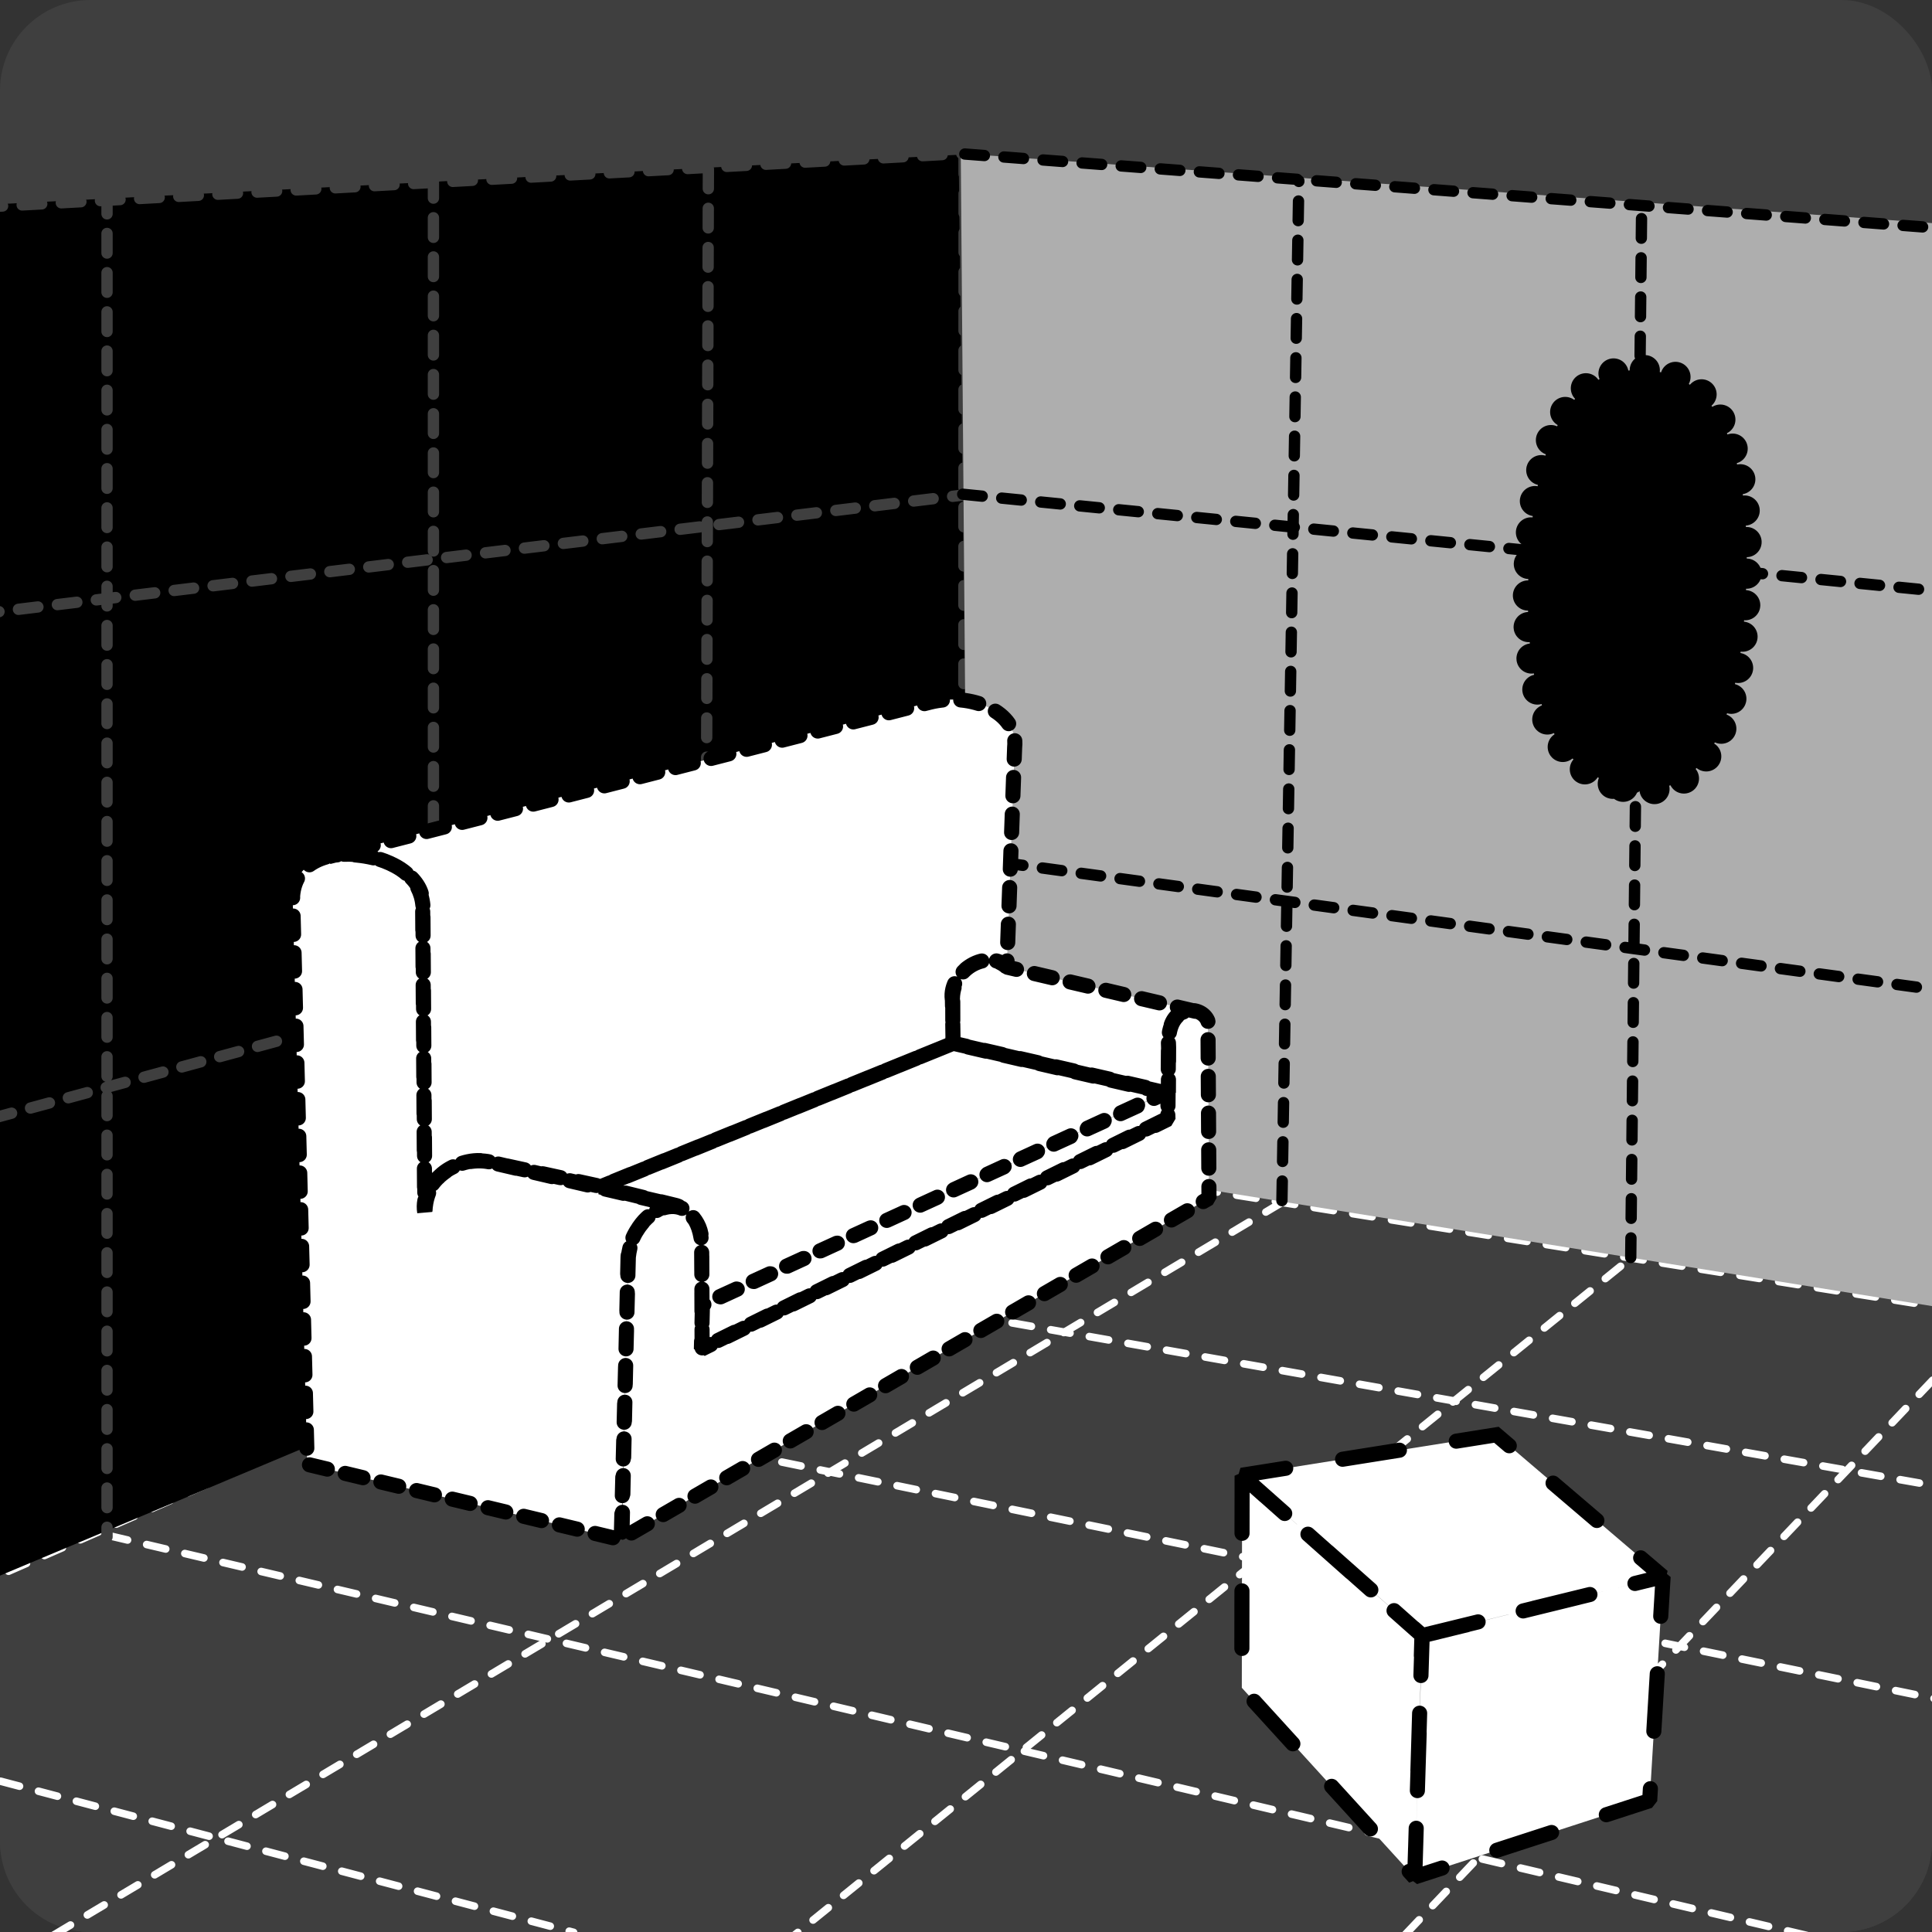 <?xml version="1.0" encoding="utf-8"?>
<svg xmlns="http://www.w3.org/2000/svg" viewBox="0 0 1024 1024" xmlns:bx="https://boxy-svg.com" style="">
  <rect x="0" y="0" width="1024" height="1024" fill="#333333" stroke="none"/>
  <defs>
    <bx:grid x="0" y="0" width="64" height="64"/>
    <linearGradient id="color-0" gradientUnits="userSpaceOnUse" bx:pinned="true">
      <title>StageCol</title>
      <stop style="stop-color: rgb(0, 165, 255);"/>
    </linearGradient>
    <linearGradient id="color-1" bx:pinned="true" gradientUnits="userSpaceOnUse">
      <title>LocalCol</title>
      <stop style="stop-color: rgb(255, 166, 0);"/>
    </linearGradient>
    <linearGradient id="color-2" bx:pinned="true" gradientUnits="userSpaceOnUse" gradientTransform="matrix(8, 0, 0, 8, 0, 0)">
      <title>LocalStageCol</title>
      <stop style="stop-color: rgb(168, 0, 255);"/>
    </linearGradient>
    <bx:export>
      <bx:file format="png" path="use_scene.png">
        <bx:variant scale="0.5" suffix="@512px"/>
        <bx:variant scale="0.25" suffix="@256px"/>
        <bx:variant scale="0.125" suffix="@128px"/>
      </bx:file>
    </bx:export>
    <linearGradient id="color-3" bx:pinned="true" gradientUnits="userSpaceOnUse" gradientTransform="matrix(1, 0, 0, 1, -7.009, -5.257)">
      <title>Background</title>
      <stop style="stop-color: rgb(0, 216, 33);"/>
    </linearGradient>
    <linearGradient id="color-4" bx:pinned="true" gradientUnits="userSpaceOnUse" gradientTransform="matrix(1.534, 0, 0, -1.413, 1050.154, 802.011)">
      <title>MiddleGrey</title>
      <stop style="stop-color: rgb(128, 128, 128);"/>
    </linearGradient>
    <linearGradient id="color-6" gradientUnits="userSpaceOnUse" bx:pinned="true" gradientTransform="matrix(1, 0, 0, 1, 0, -0)">
      <title>White</title>
      <stop style="stop-color: rgb(255, 255, 255);"/>
    </linearGradient>
    <linearGradient id="color-7" bx:pinned="true" gradientUnits="userSpaceOnUse" gradientTransform="matrix(1, 0, 0, 1, 7.009, 5.257)">
      <title>LightGrey</title>
      <stop style="stop-color: rgb(63, 63, 63);"/>
    </linearGradient>
    <linearGradient id="color-8" bx:pinned="true" gradientUnits="userSpaceOnUse">
      <title>Black</title>
      <stop style="stop-color: rgb(0, 0, 0);"/>
    </linearGradient>
    <linearGradient id="color-5" bx:pinned="true" gradientUnits="userSpaceOnUse">
      <title>OthergGrey</title>
      <stop style="stop-color: rgb(174, 174, 174);"/>
    </linearGradient>
  </defs>
  <g style="visibility: hidden;">
    <title>Sources</title>
    <rect style="fill: url(&quot;#color-3&quot;); transform-origin: 0px 0px;" x="0" y="0" width="1024" height="1024" rx="0" ry="0">
      <title>ContrastBackground</title>
    </rect>
    <g style="pointer-events: none; visibility: hidden;" transform="matrix(6.4, 0, 0, 6.4, 517.455, 40.878)">
      <title>LayoutBits</title>
      <path style="fill: rgb(216, 216, 216); stroke: rgb(0, 0, 0);" d="M 63.658 29.588 C 81.426 30.144 79.23 41.274 79.23 49.06 C 79.23 64.633 63.512 88.116 63.658 87.991 C 63.842 88.543 48.086 64.633 48.086 49.06 C 48.086 41.274 45.89 29.033 63.658 29.588 Z M 73.595 49.06 C 73.595 54.548 69.146 58.997 63.658 58.997 C 58.17 58.997 53.721 54.548 53.721 49.06 C 53.721 43.572 58.17 39.123 63.658 39.123 C 69.146 39.123 73.595 43.572 73.595 49.06 Z">
        <title>Location</title>
      </path>
      <path style="fill: rgb(216, 216, 216); stroke: rgb(0, 0, 0);" d="M 38.29 67.778 C 49.308 68.123 47.947 75.024 47.947 79.853 C 47.947 89.509 38.2 104.071 38.29 103.994 C 38.404 104.336 28.634 89.509 28.634 79.853 C 28.634 75.024 27.272 67.434 38.29 67.778 Z M 44.452 79.853 C 44.452 83.256 41.693 86.014 38.29 86.014 C 34.887 86.014 32.128 83.256 32.128 79.853 C 32.128 76.449 34.887 73.691 38.29 73.691 C 41.693 73.691 44.452 76.449 44.452 79.853 Z">
        <title>LocationSmall</title>
      </path>
      <path style="fill: rgb(216, 216, 216); stroke: rgb(0, 0, 0);" d="M 63.827 16.031 C 93.892 16.973 90.175 35.805 90.175 48.981 C 90.175 75.331 63.58 115.066 63.827 114.854 C 64.138 115.789 37.477 75.331 37.477 48.981 C 37.477 35.805 33.762 15.093 63.827 16.031 Z M 80.641 48.981 C 80.641 58.266 73.113 65.794 63.827 65.794 C 54.541 65.794 47.012 58.266 47.012 48.981 C 47.012 39.694 54.541 32.166 63.827 32.166 C 73.113 32.166 80.641 39.694 80.641 48.981 Z">
        <title>LocationBigPin</title>
      </path>
      <path style="fill: rgb(53, 216, 0);" d="M 7.5 0 H 1016.5 A 7.5 7.5 0 0 1 1024 7.5 V 1016.5 A 7.5 7.5 0 0 1 1016.5 1024 H 7.25 A 7.25 7.25 0 0 1 0 1016.75 V 7.5 A 7.5 7.5 0 0 1 7.5 0 Z" bx:shape="rect 0 0 1024 1024 7.5 7.5 7.5 7.25 1@3e8bf5e9">
        <title>RoundedBackground</title>
      </path>
    </g>
    <path style="fill: rgb(0, 0, 0); stroke: url(&quot;#color-4&quot;); stroke-width: 12px; visibility: hidden;" d="M 137.691 199.152 C 168.793 204.511 180.49 264.402 180.011 305.738 C 179.576 343.773 167.919 399.226 143.509 407.182 C 115.005 416.472 82.38 369.712 80.75 315.99 C 78.898 254.831 92.812 191.419 137.691 199.152 Z">
      <title>Mirror</title>
    </path>
  </g>
  <g style="visibility: hidden;" transform="matrix(1, 0, 0, 1, -7.009, -5.257)">
    <title>FINE_LOCATION</title>
    <rect style="transform-origin: 7.009px 5.257px; fill: url(&quot;#color-3&quot;); visibility: hidden;" x="7.009" width="1024" height="1024" rx="48" ry="48" y="5.257">
      <title>RoundedBackground</title>
    </rect>
    <path d="M 983.009 5.257 C 1009.52 5.257 1031.01 26.747 1031.01 53.257 L 1031.01 502.949 C 945.638 522.208 861.297 541.258 789.913 557.427 C 751.738 566.074 734.412 570.426 720.465 567.328 C 706.808 564.295 696.445 554.22 672.337 529.919 C 502.034 358.259 243.237 101.553 146.119 5.257 Z M 55.009 1029.26 C 28.499 1029.26 7.009 1007.77 7.009 981.257 L 7.009 938.683 C 137.352 906.32 341.699 855.68 477.109 822.622 C 570.732 799.285 567.883 798.242 616.887 859.014 C 659.046 910.245 709.183 970.56 758.171 1029.26 Z M 919.339 774.155 C 904.688 759.51 893.933 748.802 887.133 740.554 C 880.65 732.691 879.246 730.431 879.858 728.063 C 880.46 725.738 882.608 724.631 892.046 721.213 C 901.984 717.615 916.61 713.953 936.703 708.94 C 964.398 702.03 997.361 693.842 1031.01 685.501 L 1031.01 885.671 C 991.557 846.298 951.592 806.395 919.339 774.155 Z M 149.574 294.115 C 148.514 311.359 149.849 325.396 149.849 339.705 C 149.849 391.966 176.231 458.129 201.917 509.652 C 214.786 535.465 227.677 558.07 237.192 573.852 C 241.968 581.774 245.963 588.092 248.692 592.261 C 250.073 594.372 251.199 596.034 251.935 597.074 C 252.333 597.635 252.766 598.216 253.056 598.567 C 253.307 598.87 254.181 599.788 254.956 600.304 C 255.514 600.674 257.397 601.505 258.708 601.62 C 259.825 601.718 262.451 601.184 263.658 600.429 C 264.645 599.81 265.915 598.263 266.573 597.121 C 266.484 597.298 266.396 597.459 266.375 597.496 C 266.374 597.498 266.383 597.483 266.47 597.343 C 266.664 597.031 266.974 596.542 267.411 595.853 C 268.286 594.474 269.612 592.388 271.306 589.686 C 274.68 584.301 279.56 576.393 285.321 566.617 C 296.811 547.121 308.232 526.59 320.809 500.869 C 356.774 544.253 384.325 577.447 399.466 595.58 C 409.919 608.097 417.372 617.093 421.606 624.064 C 425.481 630.443 425.934 631.095 424.616 633.281 C 420.574 639.987 402.63 644.201 359.904 654.553 C 315.736 665.255 127.392 706.623 7.009 732.96 L 7.009 121.831 C 37.511 158.702 87.443 219.053 149.574 294.115 Z M 370.728 186.057 L 384.628 191.957 C 393.161 183.757 399.411 176.29 403.378 169.557 C 407.345 162.824 409.328 155.99 409.328 149.057 C 409.328 142.124 407.395 136.524 403.528 132.257 C 399.661 127.99 394.511 125.857 388.078 125.857 C 381.645 125.857 376.128 128.024 371.528 132.357 C 366.928 136.69 364.628 141.824 364.628 147.757 C 364.628 153.69 366.245 158.457 369.478 162.057 C 372.711 165.657 376.761 167.457 381.628 167.457 C 386.495 167.457 390.928 165.857 394.928 162.657 C 391.395 170.057 383.328 177.857 370.728 186.057 Z M 379.328 154.007 C 377.595 151.907 376.728 149.34 376.728 146.307 C 376.728 143.274 377.628 140.824 379.428 138.957 C 381.228 137.09 383.678 136.157 386.778 136.157 C 389.878 136.157 392.461 137.44 394.528 140.007 C 396.595 142.574 397.628 145.99 397.628 150.257 C 397.628 151.057 397.561 152.19 397.428 153.657 C 394.095 155.99 390.261 157.157 385.928 157.157 C 383.261 157.157 381.061 156.107 379.328 154.007 Z M 420.613 186.057 L 434.513 191.957 C 443.046 183.757 449.296 176.29 453.263 169.557 C 457.23 162.824 459.213 155.99 459.213 149.057 C 459.213 142.124 457.28 136.524 453.413 132.257 C 449.546 127.99 444.396 125.857 437.963 125.857 C 431.53 125.857 426.013 128.024 421.413 132.357 C 416.813 136.69 414.513 141.824 414.513 147.757 C 414.513 153.69 416.13 158.457 419.363 162.057 C 422.596 165.657 426.646 167.457 431.513 167.457 C 436.38 167.457 440.813 165.857 444.813 162.657 C 441.28 170.057 433.213 177.857 420.613 186.057 Z M 429.213 154.007 C 427.48 151.907 426.613 149.34 426.613 146.307 C 426.613 143.274 427.513 140.824 429.313 138.957 C 431.113 137.09 433.563 136.157 436.663 136.157 C 439.763 136.157 442.346 137.44 444.413 140.007 C 446.48 142.574 447.513 145.99 447.513 150.257 C 447.513 151.057 447.446 152.19 447.313 153.657 C 443.98 155.99 440.146 157.157 435.813 157.157 C 433.146 157.157 430.946 156.107 429.213 154.007 Z M 470.513 186.057 L 484.413 191.957 C 492.946 183.757 499.196 176.29 503.163 169.557 C 507.13 162.824 509.113 155.99 509.113 149.057 C 509.113 142.124 507.18 136.524 503.313 132.257 C 499.446 127.99 494.296 125.857 487.863 125.857 C 481.43 125.857 475.913 128.024 471.313 132.357 C 466.713 136.69 464.413 141.824 464.413 147.757 C 464.413 153.69 466.03 158.457 469.263 162.057 C 472.496 165.657 476.546 167.457 481.413 167.457 C 486.28 167.457 490.713 165.857 494.713 162.657 C 491.18 170.057 483.113 177.857 470.513 186.057 Z M 479.113 154.007 C 477.38 151.907 476.513 149.34 476.513 146.307 C 476.513 143.274 477.413 140.824 479.213 138.957 C 481.013 137.09 483.463 136.157 486.563 136.157 C 489.663 136.157 492.246 137.44 494.313 140.007 C 496.38 142.574 497.413 145.99 497.413 150.257 C 497.413 151.057 497.346 152.19 497.213 153.657 C 493.88 155.99 490.046 157.157 485.713 157.157 C 483.046 157.157 480.846 156.107 479.113 154.007 Z M 525.412 175.457 L 515.612 179.357 C 517.345 182.557 518.212 185.19 518.212 187.257 C 518.212 190.59 516.245 194.557 512.312 199.157 L 516.412 202.157 C 524.679 195.824 528.812 189.824 528.812 184.157 C 528.812 181.224 527.679 178.324 525.412 175.457 Z M 589.111 190.857 L 590.211 179.457 L 569.711 181.057 L 569.011 164.857 L 570.411 121.357 L 556.211 123.857 L 557.411 166.557 L 556.211 190.857 Z M 604.006 169.357 L 629.006 167.057 L 631.006 164.957 C 632.006 161.224 632.506 157.89 632.506 154.957 C 632.506 150.024 631.156 146.19 628.456 143.457 C 625.756 140.724 621.973 139.357 617.106 139.357 C 610.773 139.357 605.239 142.424 600.506 148.557 C 595.773 154.69 593.406 161.824 593.406 169.957 C 593.406 176.424 595.106 181.707 598.506 185.807 C 601.906 189.907 606.306 191.957 611.706 191.957 C 614.239 191.957 616.689 191.54 619.056 190.707 C 621.423 189.874 623.323 188.94 624.756 187.907 C 626.189 186.874 627.606 185.624 629.006 184.157 C 630.406 182.69 631.439 181.39 632.106 180.257 L 627.506 174.657 L 625.706 176.157 C 624.506 177.157 622.839 178.157 620.706 179.157 C 618.573 180.157 616.539 180.657 614.606 180.657 C 608.673 180.657 605.139 176.89 604.006 169.357 Z M 621.006 156.357 C 621.006 157.357 620.906 158.624 620.706 160.157 L 603.706 162.257 C 604.039 158.59 605.206 155.574 607.206 153.207 C 609.206 150.84 611.673 149.657 614.606 149.657 C 618.873 149.657 621.006 151.89 621.006 156.357 Z M 650.057 179.557 C 647.89 178.224 646.44 177.157 645.707 176.357 C 644.974 175.557 644.407 174.89 644.007 174.357 L 636.107 183.557 L 637.907 185.657 C 639.107 187.057 641.09 188.457 643.857 189.857 C 646.624 191.257 649.607 191.957 652.807 191.957 C 657.807 191.957 662.224 190.19 666.057 186.657 C 669.89 183.124 671.807 179.024 671.807 174.357 C 671.807 171.09 670.657 168.274 668.357 165.907 C 666.057 163.54 663.54 161.84 660.807 160.807 C 658.074 159.774 655.557 158.64 653.257 157.407 C 650.957 156.174 649.807 154.94 649.807 153.707 C 649.807 152.474 650.224 151.507 651.057 150.807 C 651.89 150.107 653.09 149.757 654.657 149.757 C 656.224 149.757 658.024 150.24 660.057 151.207 C 662.09 152.174 663.474 152.957 664.207 153.557 C 664.94 154.157 665.54 154.657 666.007 155.057 L 672.707 142.857 C 670.574 141.657 668.357 140.774 666.057 140.207 C 663.757 139.64 661.407 139.357 659.007 139.357 C 653.874 139.357 649.34 141.024 645.407 144.357 C 641.474 147.69 639.507 151.59 639.507 156.057 C 639.507 158.724 640.257 161.09 641.757 163.157 C 643.257 165.224 645.09 166.84 647.257 168.007 C 649.424 169.174 651.59 170.224 653.757 171.157 C 655.924 172.09 657.757 173.024 659.257 173.957 C 660.757 174.89 661.507 175.89 661.507 176.957 C 661.507 180.024 659.774 181.557 656.307 181.557 C 654.307 181.557 652.224 180.89 650.057 179.557 Z M 700.706 142.607 C 698.439 144.107 696.773 145.457 695.706 146.657 C 694.639 147.857 693.739 148.99 693.006 150.057 L 693.006 139.257 L 694.306 113.457 L 680.606 115.957 L 681.806 166.557 L 680.806 189.257 C 688.673 190.324 694.273 190.857 697.606 190.857 C 704.873 190.857 710.789 188.074 715.356 182.507 C 719.923 176.94 722.206 169.79 722.206 161.057 C 722.206 154.99 720.806 150.024 718.006 146.157 C 715.206 142.29 711.573 140.357 707.106 140.357 C 705.106 140.357 702.973 141.107 700.706 142.607 Z M 711.106 166.707 C 711.106 175.607 707.906 180.057 701.506 180.057 C 699.039 180.057 696.406 179.89 693.606 179.557 L 693.006 164.857 L 693.006 156.157 C 696.739 154.29 700.139 153.357 703.206 153.357 C 708.473 153.357 711.106 157.807 711.106 166.707 Z M 730.505 142.457 L 731.605 166.557 L 730.405 190.857 L 743.805 188.357 L 742.705 164.857 L 743.905 139.957 Z M 731.705 130.857 C 732.972 132.324 734.722 133.057 736.955 133.057 C 739.188 133.057 741.155 132.174 742.855 130.407 C 744.555 128.64 745.405 126.524 745.405 124.057 C 745.405 121.59 744.805 119.74 743.605 118.507 C 742.405 117.274 740.672 116.657 738.405 116.657 C 736.138 116.657 734.138 117.54 732.405 119.307 C 730.672 121.074 729.805 122.515 729.805 123.632 C 729.805 124.749 729.805 125.307 729.805 125.307 C 729.805 127.54 730.438 129.39 731.705 130.857 Z M 762.294 169.357 L 787.294 167.057 L 789.294 164.957 C 790.294 161.224 790.794 157.89 790.794 154.957 C 790.794 150.024 789.444 146.19 786.744 143.457 C 784.044 140.724 780.261 139.357 775.394 139.357 C 769.061 139.357 763.527 142.424 758.794 148.557 C 754.061 154.69 751.694 161.824 751.694 169.957 C 751.694 176.424 753.394 181.707 756.794 185.807 C 760.194 189.907 764.594 191.957 769.994 191.957 C 772.527 191.957 774.977 191.54 777.344 190.707 C 779.711 189.874 781.611 188.94 783.044 187.907 C 784.477 186.874 785.894 185.624 787.294 184.157 C 788.694 182.69 789.727 181.39 790.394 180.257 L 785.794 174.657 L 783.994 176.157 C 782.794 177.157 781.127 178.157 778.994 179.157 C 776.861 180.157 774.827 180.657 772.894 180.657 C 766.961 180.657 763.427 176.89 762.294 169.357 Z M 779.294 156.357 C 779.294 157.357 779.194 158.624 778.994 160.157 L 761.994 162.257 C 762.327 158.59 763.494 155.574 765.494 153.207 C 767.494 150.84 769.961 149.657 772.894 149.657 C 777.161 149.657 779.294 151.89 779.294 156.357 Z M 871.893 189.157 L 863.593 164.057 L 850.693 121.257 L 832.793 122.557 L 819.393 165.557 L 810.593 189.857 L 823.393 190.857 L 828.693 171.857 L 852.593 171.857 L 857.493 191.357 Z M 849.593 161.257 L 831.793 161.257 L 840.393 134.257 L 841.693 134.257 Z M 892.493 162.057 L 888.193 140.057 L 874.593 142.557 L 881.793 166.857 L 887.693 191.157 L 904.793 189.657 L 911.093 166.257 L 918.593 141.457 L 906.193 139.957 L 900.793 164.657 L 897.493 178.357 L 896.193 178.357 Z M 932.591 169.357 L 957.591 167.057 L 959.591 164.957 C 960.591 161.224 961.091 157.89 961.091 154.957 C 961.091 150.024 959.741 146.19 957.041 143.457 C 954.341 140.724 950.558 139.357 945.691 139.357 C 939.358 139.357 933.824 142.424 929.091 148.557 C 924.358 154.69 921.991 161.824 921.991 169.957 C 921.991 176.424 923.691 181.707 927.091 185.807 C 930.491 189.907 934.891 191.957 940.291 191.957 C 942.824 191.957 945.274 191.54 947.641 190.707 C 950.008 189.874 951.908 188.94 953.341 187.907 C 954.774 186.874 956.191 185.624 957.591 184.157 C 958.991 182.69 960.024 181.39 960.691 180.257 L 956.091 174.657 L 954.291 176.157 C 953.091 177.157 951.424 178.157 949.291 179.157 C 947.158 180.157 945.124 180.657 943.191 180.657 C 937.258 180.657 933.724 176.89 932.591 169.357 Z M 949.591 156.357 C 949.591 157.357 949.491 158.624 949.291 160.157 L 932.291 162.257 C 932.624 158.59 933.791 155.574 935.791 153.207 C 937.791 150.84 940.258 149.657 943.191 149.657 C 947.458 149.657 949.591 151.89 949.591 156.357 Z M 968.742 189.407 C 969.909 190.774 971.542 191.457 973.642 191.457 C 975.742 191.457 977.575 190.624 979.142 188.957 C 980.709 187.29 981.492 185.19 981.492 182.657 C 981.492 178.257 979.325 176.057 974.992 176.057 C 972.792 176.057 970.909 176.874 969.342 178.507 C 967.775 180.14 966.992 181.49 966.992 182.557 C 966.992 183.624 966.992 184.157 966.992 184.157 C 966.992 186.29 967.575 188.04 968.742 189.407 Z" style="fill: url(&quot;#color-4&quot;);">
      <title>Land</title>
    </path>
    <path d="M -119.007 961.758 C -119.007 961.758 276.997 863.241 475.212 814.85 C 570.766 791.522 571.954 791.823 623.064 853.931 C 738.553 994.271 972.49 1272.5 972.49 1272.5 L -192.4 1277.76 L -119.007 961.758 Z" style="stroke-width: 16px; fill: rgb(0, 0, 0); visibility: hidden;">
      <title>BL</title>
    </path>
    <path d="M 913.683 779.813 C 855.104 721.257 854.383 721.234 934.766 701.178 C 1032.212 676.865 1227.229 628.745 1227.229 628.745 L 1399.817 778.686 L 1572.405 928.627 L 1381.598 992.49 L 1190.791 1056.353 C 1190.791 1056.353 1005.975 872.07 913.683 779.813 Z" style="stroke-width: 16px; fill: rgb(0, 0, 0); visibility: hidden;">
      <title>BR</title>
    </path>
    <path d="M -239.607 423.874 L -312.274 254.174 L -384.94 84.475 L -293.532 82.722 L -202.124 80.97 L -110.716 79.217 L -19.308 77.465 C -19.308 77.465 64.04 178.233 157.73 291.422 C 156.668 308.135 157.849 325.118 157.849 339.705 C 157.849 441.262 260.604 597.193 259.405 593.589 C 258.872 594.047 290.805 546.187 318.996 486.147 C 358.693 534.039 390.473 572.329 405.607 590.452 C 447.456 640.567 447.325 641.603 361.788 662.328 C 300.6 677.153 -94.273 763.272 -94.273 763.272 Z" style="stroke-width: 16px; fill: rgb(0, 0, 0); visibility: hidden;">
      <title>TLCut</title>
    </path>
    <path d="M 791.68 565.229 C 715.493 582.485 715.009 584.289 666.658 535.553 C 479.892 347.299 103.187 -26.043 103.187 -26.043 L 1108.792 -22.639 L 1511.382 402.953 C 1511.382 402.953 1031.528 510.904 791.68 565.229 Z" style="stroke-width: 16px; fill: rgb(0, 0, 0); visibility: hidden;">
      <title>TR</title>
    </path>
    <path style="stroke-width: 16px; stroke: url(&quot;#color-4&quot;); fill: rgb(0, 0, 0);" d="M 324.209 339.705 C 324.209 375.49 295.195 404.505 259.405 404.505 C 223.616 404.505 194.599 375.49 194.599 339.705 C 194.599 303.912 223.616 274.898 259.405 274.898 C 295.195 274.898 324.209 303.912 324.209 339.705 Z">
      <title>LocationCircle</title>
    </path>
    <path d="M 55.009 5.257 L 123.392 5.257 C 211.539 92.682 503.66 382.614 660.979 541.187 C 685.222 565.622 699.277 579.013 716.996 582.948 C 734.426 586.818 755.435 581.64 793.447 573.031 C 859.457 558.08 943.647 539.067 1031.01 519.36 L 1031.01 669.022 C 994.92 677.966 960.064 686.621 932.829 693.416 C 912.731 698.431 897.303 702.293 886.599 706.169 C 875.395 710.226 866.313 716.545 864.369 724.053 C 862.437 731.518 867.172 741.495 874.788 750.732 C 882.086 759.585 893.388 770.838 908.027 785.471 C 941.321 818.753 1031.01 908.27 1031.01 908.27 C 1030.298 986.695 1042.941 1029.063 974.145 1029.942 L 779.109 1029.26 C 724.716 964.125 669.705 898.019 629.241 848.848 C 576.025 785.404 570.8 783.759 473.315 807.078 C 346.978 837.921 140.304 889.124 7.009 922.208 L 7.009 749.32 C 128.312 722.76 322.245 680.14 363.672 670.103 C 406.483 659.73 431.373 653.063 438.319 641.541 C 442.494 634.614 440.479 624.315 435.282 615.757 C 430.443 607.792 422.22 597.865 411.748 585.324 C 396.621 567.211 364.851 528.932 325.155 481.042 L 322.717 478.1 C 343.302 432.877 360.953 381.849 360.953 339.705 C 360.953 288.923 375.278 216.342 259.405 212.711 C 184.31 210.368 163.896 243.071 158.828 280.201 C 94.935 203.009 36.511 132.391 7.009 96.728 L 7.009 53.257 C 7.009 26.747 28.499 5.257 55.009 5.257 Z" style="fill: rgb(0, 0, 0);">
      <title>Road</title>
    </path>
    <g style="visibility: hidden;">
      <title>guides</title>
      <line style="fill: rgb(216, 216, 216); stroke: rgb(0, 0, 0);" x1="-393.283" y1="-518.062" x2="1577.389" y2="1439.411"/>
      <line style="fill: rgb(216, 216, 216); stroke: rgb(0, 0, 0);" x1="-508.817" y1="-513.11" x2="1126.808" y2="1460.867"/>
      <line style="fill: rgb(216, 216, 216); stroke: rgb(0, 0, 0);" x1="-447.749" y1="1041.644" x2="1777.096" y2="493.684"/>
      <line style="fill: rgb(216, 216, 216); stroke: rgb(0, 0, 0);" x1="-518.719" y1="858.441" x2="1881.078" y2="322.034"/>
      <line style="fill: rgb(216, 216, 216); stroke: rgb(0, 0, 0);" x1="-337.16" y1="-518.06" x2="1702.861" y2="1437.719"/>
      <line style="fill: rgb(216, 216, 216); stroke: rgb(0, 0, 0);" x1="-337.16" y1="-518.06" x2="1702.861" y2="1437.719"/>
      <line style="fill: rgb(216, 216, 216); stroke: rgb(0, 0, 0);" x1="-514.23" y1="-502.2" x2="954.913" y2="1453.58"/>
      <line style="fill: rgb(216, 216, 216); stroke: rgb(0, 0, 0);" x1="-425.025" y1="1125.788" x2="1953.621" y2="509.982"/>
      <line style="fill: rgb(216, 216, 216); stroke: rgb(0, 0, 0);" x1="-580.96" y1="795.419" x2="1871.69" y2="282.688"/>
    </g>
  </g>
  <g style="visibility: hidden;" transform="matrix(1, 0, 0, 1, -48.279, 162.706)">
    <title>COARSE_LOCATION</title>
    <circle style="stroke-width: 11px; fill: none; stroke: url(&quot;#color-4&quot;);" cx="554.344" cy="228.406" r="65.801"/>
    <path d="M 96.279 -162.71 L 1024.279 -162.71 C 1050.789 -162.71 1072.279 -141.22 1072.279 -114.71 L 1072.279 813.29 C 1072.279 817.521 1071.016 821.624 1069.988 825.533 C 958.243 638.135 801.388 480.741 615.053 368.932 L 614.601 368.661 C 635.596 323.286 654.004 271.386 654.004 228.749 C 654.004 178.916 668.064 107.679 554.337 104.12 C 440.614 100.568 454.67 178.916 454.67 228.749 C 454.67 248.13 458.483 269.528 464.617 291.401 C 335.599 235.596 195.099 199.638 48.279 187.946 L 48.279 -114.71 C 48.279 -141.22 69.769 -162.71 96.279 -162.71 Z M 617.938 228.749 C 617.938 263.875 589.462 292.35 554.337 292.35 C 519.211 292.35 490.736 263.875 490.736 228.749 C 490.736 193.624 519.211 165.148 554.337 165.148 C 589.462 165.148 617.938 193.624 617.938 228.749 Z" style="fill: rgb(0, 0, 0);">
      <title>Sky</title>
    </path>
    <path d="M 1024.279 861.29 L 991.351 861.29 C 999.785 833.191 1007.082 804.592 1013.182 775.497 C 1010.375 771.345 1007.544 767.21 1004.689 763.092 L 999.591 762.087 C 993 795.839 984.78 828.909 975.025 861.29 L 696.084 861.29 C 655.917 819.498 614.548 779.758 572.091 742.164 C 570.063 745.701 568.015 749.227 565.948 752.741 C 604.741 787.161 642.593 823.361 679.437 861.29 L 493.539 861.29 C 519.711 826.385 543.923 790.194 565.948 752.741 C 562.141 749.363 558.324 746.002 554.499 742.658 C 530.562 783.762 503.934 823.314 474.919 861.29 L 132.311 861.29 C 104.822 827.915 76.816 795.417 48.279 763.861 L 48.279 722.069 C 116.772 658.467 175.691 586.779 221.047 507.604 C 216.731 505.22 212.408 502.857 208.079 500.512 C 165.908 574.451 111.524 641.637 48.279 701.69 L 48.279 424.248 C 102.463 446.735 155.773 472.193 208.079 500.512 C 210.031 497.09 211.956 493.653 213.856 490.202 C 159.703 460.929 104.459 434.684 48.279 411.589 L 48.279 211.896 C 133.616 218.654 215.858 233.638 295.04 256.134 C 295.718 251.934 296.36 247.72 296.965 243.491 L 312.797 245.801 C 312.059 250.758 311.273 255.696 310.437 260.614 C 361.389 275.793 411.063 294.094 459.468 315.325 C 473.735 357.527 493.991 398.655 512.042 431.322 C 521.103 447.722 529.331 461.438 535.154 470.749 C 538.091 475.444 540.509 479.166 542.124 481.565 C 542.96 482.806 543.708 483.879 544.194 484.534 C 544.504 484.952 545.075 485.672 545.499 486.124 C 546.055 486.716 549.593 489.464 552.774 489.882 C 555.324 490.217 561.535 488.117 563.595 485.625 C 564.627 484.376 565.471 482.216 565.941 480.456 C 565.719 481.582 565.445 482.458 565.322 482.736 C 565.141 483.15 564.851 483.691 564.785 483.806 C 564.751 483.865 564.712 483.929 564.778 483.824 C 564.94 483.562 565.206 483.142 565.6 482.521 C 566.392 481.273 567.602 479.37 569.152 476.9 C 572.235 471.989 576.726 464.732 582.049 455.753 C 592.646 437.874 602.878 419.654 614.611 396.255 C 634.544 408.405 654.114 421.06 673.303 434.205 C 673.779 431.89 674.248 429.571 674.709 427.248 L 690.397 430.392 C 689.471 434.97 688.514 439.536 687.527 444.088 C 811.343 531.331 918.768 639.178 1004.689 763.092 L 1015.29 765.183 C 1014.604 768.628 1013.901 772.066 1013.182 775.497 C 1028.971 798.854 1044.004 822.767 1058.246 847.206 C 1049.557 855.907 1037.547 861.29 1024.279 861.29 Z M 96.279 861.29 C 69.769 861.29 48.279 839.8 48.279 813.29 L 48.279 781.565 C 71.492 807.518 94.355 834.104 116.878 861.29 L 96.279 861.29 Z M 226.851 497.296 C 224.942 500.746 223.007 504.182 221.047 507.604 C 313.054 558.413 401.902 618.108 486.884 686.094 C 509.718 704.361 532.26 723.219 554.499 742.658 C 556.55 739.136 558.581 735.603 560.592 732.058 C 538.798 713.047 516.722 694.598 494.38 676.724 C 408.994 608.415 319.552 548.403 226.851 497.296 Z M 310.437 260.614 C 305.318 259.089 300.185 257.596 295.04 256.134 C 281.473 340.19 253.41 418.326 213.856 490.202 C 218.195 492.547 222.526 494.912 226.851 497.296 C 267.159 424.464 296.031 345.418 310.437 260.614 Z M 687.527 444.088 C 682.809 440.764 678.068 437.469 673.303 434.205 C 651.329 540.946 612.645 640.315 560.592 732.058 C 564.434 735.409 568.267 738.778 572.091 742.164 C 624.831 650.191 664.416 550.716 687.527 444.088 Z" style="fill: url(&quot;#color-4&quot;);">
      <title>Earth</title>
    </path>
  </g>
  <g style="" transform="matrix(1, 0, 0, 1, -7.009, -5.257)">
    <title>USE_SCAN</title>
    <rect style="transform-origin: 7.009px 5.257px; pointer-events: none; fill: url(&quot;#color-7&quot;);" x="7.009" width="1024" height="1024" rx="48" ry="48" y="5.257">
      <title>RoundedBackground</title>
    </rect>
    <path d="M 983.009 5.257 C 1009.52 5.257 1031.01 26.747 1031.01 53.257 L 1031.01 502.949 C 945.638 522.208 861.297 541.258 789.913 557.427 C 751.738 566.074 734.412 570.426 720.465 567.328 C 706.808 564.295 696.445 554.22 672.337 529.919 C 502.034 358.259 243.237 101.553 146.119 5.257 Z M 55.009 1029.26 C 28.499 1029.26 7.009 1007.77 7.009 981.257 L 7.009 938.683 C 137.352 906.32 341.699 855.68 477.109 822.622 C 570.732 799.285 567.883 798.242 616.887 859.014 C 659.046 910.245 709.183 970.56 758.171 1029.26 Z M 919.339 774.155 C 904.688 759.51 893.933 748.802 887.133 740.554 C 880.65 732.691 879.246 730.431 879.858 728.063 C 880.46 725.738 882.608 724.631 892.046 721.213 C 901.984 717.615 916.61 713.953 936.703 708.94 C 964.398 702.03 997.361 693.842 1031.01 685.501 L 1031.01 885.671 C 991.557 846.298 951.592 806.395 919.339 774.155 Z M 149.574 294.115 C 148.514 311.359 149.849 325.396 149.849 339.705 C 149.849 391.966 176.231 458.129 201.917 509.652 C 214.786 535.465 227.677 558.07 237.192 573.852 C 241.968 581.774 245.963 588.092 248.692 592.261 C 250.073 594.372 251.199 596.034 251.935 597.074 C 252.333 597.635 252.766 598.216 253.056 598.567 C 253.307 598.87 254.181 599.788 254.956 600.304 C 255.514 600.674 257.397 601.505 258.708 601.62 C 259.825 601.718 262.451 601.184 263.658 600.429 C 264.645 599.81 265.915 598.263 266.573 597.121 C 266.484 597.298 266.396 597.459 266.375 597.496 C 266.374 597.498 266.383 597.483 266.47 597.343 C 266.664 597.031 266.974 596.542 267.411 595.853 C 268.286 594.474 269.612 592.388 271.306 589.686 C 274.68 584.301 279.56 576.393 285.321 566.617 C 296.811 547.121 308.232 526.59 320.809 500.869 C 356.774 544.253 384.325 577.447 399.466 595.58 C 409.919 608.097 417.372 617.093 421.606 624.064 C 425.481 630.443 425.934 631.095 424.616 633.281 C 420.574 639.987 402.63 644.201 359.904 654.553 C 315.736 665.255 127.392 706.623 7.009 732.96 L 7.009 121.831 C 37.511 158.702 87.443 219.053 149.574 294.115 Z M 370.728 186.057 L 384.628 191.957 C 393.161 183.757 399.411 176.29 403.378 169.557 C 407.345 162.824 409.328 155.99 409.328 149.057 C 409.328 142.124 407.395 136.524 403.528 132.257 C 399.661 127.99 394.511 125.857 388.078 125.857 C 381.645 125.857 376.128 128.024 371.528 132.357 C 366.928 136.69 364.628 141.824 364.628 147.757 C 364.628 153.69 366.245 158.457 369.478 162.057 C 372.711 165.657 376.761 167.457 381.628 167.457 C 386.495 167.457 390.928 165.857 394.928 162.657 C 391.395 170.057 383.328 177.857 370.728 186.057 Z M 379.328 154.007 C 377.595 151.907 376.728 149.34 376.728 146.307 C 376.728 143.274 377.628 140.824 379.428 138.957 C 381.228 137.09 383.678 136.157 386.778 136.157 C 389.878 136.157 392.461 137.44 394.528 140.007 C 396.595 142.574 397.628 145.99 397.628 150.257 C 397.628 151.057 397.561 152.19 397.428 153.657 C 394.095 155.99 390.261 157.157 385.928 157.157 C 383.261 157.157 381.061 156.107 379.328 154.007 Z M 420.613 186.057 L 434.513 191.957 C 443.046 183.757 449.296 176.29 453.263 169.557 C 457.23 162.824 459.213 155.99 459.213 149.057 C 459.213 142.124 457.28 136.524 453.413 132.257 C 449.546 127.99 444.396 125.857 437.963 125.857 C 431.53 125.857 426.013 128.024 421.413 132.357 C 416.813 136.69 414.513 141.824 414.513 147.757 C 414.513 153.69 416.13 158.457 419.363 162.057 C 422.596 165.657 426.646 167.457 431.513 167.457 C 436.38 167.457 440.813 165.857 444.813 162.657 C 441.28 170.057 433.213 177.857 420.613 186.057 Z M 429.213 154.007 C 427.48 151.907 426.613 149.34 426.613 146.307 C 426.613 143.274 427.513 140.824 429.313 138.957 C 431.113 137.09 433.563 136.157 436.663 136.157 C 439.763 136.157 442.346 137.44 444.413 140.007 C 446.48 142.574 447.513 145.99 447.513 150.257 C 447.513 151.057 447.446 152.19 447.313 153.657 C 443.98 155.99 440.146 157.157 435.813 157.157 C 433.146 157.157 430.946 156.107 429.213 154.007 Z M 470.513 186.057 L 484.413 191.957 C 492.946 183.757 499.196 176.29 503.163 169.557 C 507.13 162.824 509.113 155.99 509.113 149.057 C 509.113 142.124 507.18 136.524 503.313 132.257 C 499.446 127.99 494.296 125.857 487.863 125.857 C 481.43 125.857 475.913 128.024 471.313 132.357 C 466.713 136.69 464.413 141.824 464.413 147.757 C 464.413 153.69 466.03 158.457 469.263 162.057 C 472.496 165.657 476.546 167.457 481.413 167.457 C 486.28 167.457 490.713 165.857 494.713 162.657 C 491.18 170.057 483.113 177.857 470.513 186.057 Z M 479.113 154.007 C 477.38 151.907 476.513 149.34 476.513 146.307 C 476.513 143.274 477.413 140.824 479.213 138.957 C 481.013 137.09 483.463 136.157 486.563 136.157 C 489.663 136.157 492.246 137.44 494.313 140.007 C 496.38 142.574 497.413 145.99 497.413 150.257 C 497.413 151.057 497.346 152.19 497.213 153.657 C 493.88 155.99 490.046 157.157 485.713 157.157 C 483.046 157.157 480.846 156.107 479.113 154.007 Z M 525.412 175.457 L 515.612 179.357 C 517.345 182.557 518.212 185.19 518.212 187.257 C 518.212 190.59 516.245 194.557 512.312 199.157 L 516.412 202.157 C 524.679 195.824 528.812 189.824 528.812 184.157 C 528.812 181.224 527.679 178.324 525.412 175.457 Z M 589.111 190.857 L 590.211 179.457 L 569.711 181.057 L 569.011 164.857 L 570.411 121.357 L 556.211 123.857 L 557.411 166.557 L 556.211 190.857 Z M 604.006 169.357 L 629.006 167.057 L 631.006 164.957 C 632.006 161.224 632.506 157.89 632.506 154.957 C 632.506 150.024 631.156 146.19 628.456 143.457 C 625.756 140.724 621.973 139.357 617.106 139.357 C 610.773 139.357 605.239 142.424 600.506 148.557 C 595.773 154.69 593.406 161.824 593.406 169.957 C 593.406 176.424 595.106 181.707 598.506 185.807 C 601.906 189.907 606.306 191.957 611.706 191.957 C 614.239 191.957 616.689 191.54 619.056 190.707 C 621.423 189.874 623.323 188.94 624.756 187.907 C 626.189 186.874 627.606 185.624 629.006 184.157 C 630.406 182.69 631.439 181.39 632.106 180.257 L 627.506 174.657 L 625.706 176.157 C 624.506 177.157 622.839 178.157 620.706 179.157 C 618.573 180.157 616.539 180.657 614.606 180.657 C 608.673 180.657 605.139 176.89 604.006 169.357 Z M 621.006 156.357 C 621.006 157.357 620.906 158.624 620.706 160.157 L 603.706 162.257 C 604.039 158.59 605.206 155.574 607.206 153.207 C 609.206 150.84 611.673 149.657 614.606 149.657 C 618.873 149.657 621.006 151.89 621.006 156.357 Z M 650.057 179.557 C 647.89 178.224 646.44 177.157 645.707 176.357 C 644.974 175.557 644.407 174.89 644.007 174.357 L 636.107 183.557 L 637.907 185.657 C 639.107 187.057 641.09 188.457 643.857 189.857 C 646.624 191.257 649.607 191.957 652.807 191.957 C 657.807 191.957 662.224 190.19 666.057 186.657 C 669.89 183.124 671.807 179.024 671.807 174.357 C 671.807 171.09 670.657 168.274 668.357 165.907 C 666.057 163.54 663.54 161.84 660.807 160.807 C 658.074 159.774 655.557 158.64 653.257 157.407 C 650.957 156.174 649.807 154.94 649.807 153.707 C 649.807 152.474 650.224 151.507 651.057 150.807 C 651.89 150.107 653.09 149.757 654.657 149.757 C 656.224 149.757 658.024 150.24 660.057 151.207 C 662.09 152.174 663.474 152.957 664.207 153.557 C 664.94 154.157 665.54 154.657 666.007 155.057 L 672.707 142.857 C 670.574 141.657 668.357 140.774 666.057 140.207 C 663.757 139.64 661.407 139.357 659.007 139.357 C 653.874 139.357 649.34 141.024 645.407 144.357 C 641.474 147.69 639.507 151.59 639.507 156.057 C 639.507 158.724 640.257 161.09 641.757 163.157 C 643.257 165.224 645.09 166.84 647.257 168.007 C 649.424 169.174 651.59 170.224 653.757 171.157 C 655.924 172.09 657.757 173.024 659.257 173.957 C 660.757 174.89 661.507 175.89 661.507 176.957 C 661.507 180.024 659.774 181.557 656.307 181.557 C 654.307 181.557 652.224 180.89 650.057 179.557 Z M 700.706 142.607 C 698.439 144.107 696.773 145.457 695.706 146.657 C 694.639 147.857 693.739 148.99 693.006 150.057 L 693.006 139.257 L 694.306 113.457 L 680.606 115.957 L 681.806 166.557 L 680.806 189.257 C 688.673 190.324 694.273 190.857 697.606 190.857 C 704.873 190.857 710.789 188.074 715.356 182.507 C 719.923 176.94 722.206 169.79 722.206 161.057 C 722.206 154.99 720.806 150.024 718.006 146.157 C 715.206 142.29 711.573 140.357 707.106 140.357 C 705.106 140.357 702.973 141.107 700.706 142.607 Z M 711.106 166.707 C 711.106 175.607 707.906 180.057 701.506 180.057 C 699.039 180.057 696.406 179.89 693.606 179.557 L 693.006 164.857 L 693.006 156.157 C 696.739 154.29 700.139 153.357 703.206 153.357 C 708.473 153.357 711.106 157.807 711.106 166.707 Z M 730.505 142.457 L 731.605 166.557 L 730.405 190.857 L 743.805 188.357 L 742.705 164.857 L 743.905 139.957 Z M 731.705 130.857 C 732.972 132.324 734.722 133.057 736.955 133.057 C 739.188 133.057 741.155 132.174 742.855 130.407 C 744.555 128.64 745.405 126.524 745.405 124.057 C 745.405 121.59 744.805 119.74 743.605 118.507 C 742.405 117.274 740.672 116.657 738.405 116.657 C 736.138 116.657 734.138 117.54 732.405 119.307 C 730.672 121.074 729.805 122.515 729.805 123.632 C 729.805 124.749 729.805 125.307 729.805 125.307 C 729.805 127.54 730.438 129.39 731.705 130.857 Z M 762.294 169.357 L 787.294 167.057 L 789.294 164.957 C 790.294 161.224 790.794 157.89 790.794 154.957 C 790.794 150.024 789.444 146.19 786.744 143.457 C 784.044 140.724 780.261 139.357 775.394 139.357 C 769.061 139.357 763.527 142.424 758.794 148.557 C 754.061 154.69 751.694 161.824 751.694 169.957 C 751.694 176.424 753.394 181.707 756.794 185.807 C 760.194 189.907 764.594 191.957 769.994 191.957 C 772.527 191.957 774.977 191.54 777.344 190.707 C 779.711 189.874 781.611 188.94 783.044 187.907 C 784.477 186.874 785.894 185.624 787.294 184.157 C 788.694 182.69 789.727 181.39 790.394 180.257 L 785.794 174.657 L 783.994 176.157 C 782.794 177.157 781.127 178.157 778.994 179.157 C 776.861 180.157 774.827 180.657 772.894 180.657 C 766.961 180.657 763.427 176.89 762.294 169.357 Z M 779.294 156.357 C 779.294 157.357 779.194 158.624 778.994 160.157 L 761.994 162.257 C 762.327 158.59 763.494 155.574 765.494 153.207 C 767.494 150.84 769.961 149.657 772.894 149.657 C 777.161 149.657 779.294 151.89 779.294 156.357 Z M 871.893 189.157 L 863.593 164.057 L 850.693 121.257 L 832.793 122.557 L 819.393 165.557 L 810.593 189.857 L 823.393 190.857 L 828.693 171.857 L 852.593 171.857 L 857.493 191.357 Z M 849.593 161.257 L 831.793 161.257 L 840.393 134.257 L 841.693 134.257 Z M 892.493 162.057 L 888.193 140.057 L 874.593 142.557 L 881.793 166.857 L 887.693 191.157 L 904.793 189.657 L 911.093 166.257 L 918.593 141.457 L 906.193 139.957 L 900.793 164.657 L 897.493 178.357 L 896.193 178.357 Z M 932.591 169.357 L 957.591 167.057 L 959.591 164.957 C 960.591 161.224 961.091 157.89 961.091 154.957 C 961.091 150.024 959.741 146.19 957.041 143.457 C 954.341 140.724 950.558 139.357 945.691 139.357 C 939.358 139.357 933.824 142.424 929.091 148.557 C 924.358 154.69 921.991 161.824 921.991 169.957 C 921.991 176.424 923.691 181.707 927.091 185.807 C 930.491 189.907 934.891 191.957 940.291 191.957 C 942.824 191.957 945.274 191.54 947.641 190.707 C 950.008 189.874 951.908 188.94 953.341 187.907 C 954.774 186.874 956.191 185.624 957.591 184.157 C 958.991 182.69 960.024 181.39 960.691 180.257 L 956.091 174.657 L 954.291 176.157 C 953.091 177.157 951.424 178.157 949.291 179.157 C 947.158 180.157 945.124 180.657 943.191 180.657 C 937.258 180.657 933.724 176.89 932.591 169.357 Z M 949.591 156.357 C 949.591 157.357 949.491 158.624 949.291 160.157 L 932.291 162.257 C 932.624 158.59 933.791 155.574 935.791 153.207 C 937.791 150.84 940.258 149.657 943.191 149.657 C 947.458 149.657 949.591 151.89 949.591 156.357 Z M 968.742 189.407 C 969.909 190.774 971.542 191.457 973.642 191.457 C 975.742 191.457 977.575 190.624 979.142 188.957 C 980.709 187.29 981.492 185.19 981.492 182.657 C 981.492 178.257 979.325 176.057 974.992 176.057 C 972.792 176.057 970.909 176.874 969.342 178.507 C 967.775 180.14 966.992 181.49 966.992 182.557 C 966.992 183.624 966.992 184.157 966.992 184.157 C 966.992 186.29 967.575 188.04 968.742 189.407 Z" style="fill: url(&quot;#color-4&quot;); visibility: hidden;">
      <title>Land</title>
    </path>
    <path d="M -119.007 961.758 C -119.007 961.758 276.997 863.241 475.212 814.85 C 570.766 791.522 571.954 791.823 623.064 853.931 C 738.553 994.271 972.49 1272.5 972.49 1272.5 L -192.4 1277.76 L -119.007 961.758 Z" style="stroke-width: 16px; fill: rgb(0, 0, 0); visibility: hidden;">
      <title>BL</title>
    </path>
    <path d="M 913.683 779.813 C 855.104 721.257 854.383 721.234 934.766 701.178 C 1032.212 676.865 1227.229 628.745 1227.229 628.745 L 1399.817 778.686 L 1572.405 928.627 L 1381.598 992.49 L 1190.791 1056.353 C 1190.791 1056.353 1005.975 872.07 913.683 779.813 Z" style="stroke-width: 16px; fill: rgb(0, 0, 0); visibility: hidden;">
      <title>BR</title>
    </path>
    <path d="M -239.607 423.874 L -312.274 254.174 L -384.94 84.475 L -293.532 82.722 L -202.124 80.97 L -110.716 79.217 L -19.308 77.465 C -19.308 77.465 64.04 178.233 157.73 291.422 C 156.668 308.135 157.849 325.118 157.849 339.705 C 157.849 441.262 260.604 597.193 259.405 593.589 C 258.872 594.047 290.805 546.187 318.996 486.147 C 358.693 534.039 390.473 572.329 405.607 590.452 C 447.456 640.567 447.325 641.603 361.788 662.328 C 300.6 677.153 -94.273 763.272 -94.273 763.272 Z" style="stroke-width: 16px; fill: rgb(0, 0, 0); visibility: hidden;">
      <title>TLCut</title>
    </path>
    <path d="M 791.68 565.229 C 715.493 582.485 715.009 584.289 666.658 535.553 C 479.892 347.299 103.187 -26.043 103.187 -26.043 L 1108.792 -22.639 L 1511.382 402.953 C 1511.382 402.953 1031.528 510.904 791.68 565.229 Z" style="stroke-width: 16px; fill: rgb(0, 0, 0); visibility: hidden;">
      <title>TR</title>
    </path>
    <path d="M 55.009 5.257 L 123.392 5.257 C 211.539 92.682 503.66 382.614 660.979 541.187 C 685.222 565.622 699.277 579.013 716.996 582.948 C 734.426 586.818 755.435 581.64 793.447 573.031 C 859.457 558.08 943.647 539.067 1031.01 519.36 L 1031.01 669.022 C 994.92 677.966 960.064 686.621 932.829 693.416 C 912.731 698.431 897.303 702.293 886.599 706.169 C 875.395 710.226 866.313 716.545 864.369 724.053 C 862.437 731.518 867.172 741.495 874.788 750.732 C 882.086 759.585 893.388 770.838 908.027 785.471 C 941.321 818.753 1031.01 908.27 1031.01 908.27 C 1030.298 986.695 1042.941 1029.063 974.145 1029.942 L 779.109 1029.26 C 724.716 964.125 669.705 898.019 629.241 848.848 C 576.025 785.404 570.8 783.759 473.315 807.078 C 346.978 837.921 140.304 889.124 7.009 922.208 L 7.009 749.32 C 128.312 722.76 322.245 680.14 363.672 670.103 C 406.483 659.73 431.373 653.063 438.319 641.541 C 442.494 634.614 440.479 624.315 435.282 615.757 C 430.443 607.792 422.22 597.865 411.748 585.324 C 396.621 567.211 364.851 528.932 325.155 481.042 L 322.717 478.1 C 343.302 432.877 360.953 381.849 360.953 339.705 C 360.953 288.923 375.278 216.342 259.405 212.711 C 184.31 210.368 163.896 243.071 158.828 280.201 C 94.935 203.009 36.511 132.391 7.009 96.728 L 7.009 53.257 C 7.009 26.747 28.499 5.257 55.009 5.257 Z" style="fill: rgb(0, 0, 0); visibility: hidden;">
      <title>Road</title>
    </path>
    <g style="visibility: hidden;">
      <title>guides</title>
      <path style="fill: rgb(216, 216, 216); stroke: rgb(0, 0, 0);" d="M 989.918 1193.45 L 1314.575 737.227 L 522.377 615.023 L -316.787 991.484">
        <title>Floor</title>
      </path>
      <polygon style="fill: rgb(216, 216, 216); stroke: rgb(0, 0, 0);" points="516.044 82.427 1312.525 171.087 1314.421 736.648 516.951 617.979"/>
      <path style="fill: rgb(216, 216, 216); stroke: rgb(0, 0, 0);" d="M 514.397 82.776 L -326.414 105.503 L -321.689 991.844 L 518.674 617.558 L 514.397 82.776 Z"/>
      <g style="visibility: hidden;">
        <title>Vanish</title>
        <line style="fill: rgb(216, 216, 216); stroke-width: 5px; stroke-dasharray: 5; stroke: rgb(0, 0, 0);" x1="-323.653" y1="108.014" x2="1815.44" y2="40.148"/>
        <line style="fill: rgb(216, 216, 216); stroke-width: 5px; stroke-dasharray: 5; stroke: rgb(0, 0, 0);" x1="997.525" y1="256.126" x2="1816.241" y2="38.598"/>
        <polygon style="fill: none; stroke-dasharray: 5; stroke-width: 4px; stroke: rgb(0, 0, 0);" points="-329.26 108.266 993.825 259.14 988.225 1193.21 -316.66 993.17">
          <title>Front</title>
        </polygon>
        <circle style="fill: none; stroke: rgb(0, 0, 0);" transform="matrix(1, 0, 0, 1, 374.745, -245.627)" cx="1439.26" cy="284.444" r="11.478">
          <title>point</title>
        </circle>
        <line style="fill: rgb(216, 216, 216); stroke: rgb(0, 0, 0);" x1="1816.63" y1="40.628" x2="985.717" y2="1192.404"/>
        <line style="fill: rgb(216, 216, 216); stroke: rgb(0, 0, 0);" x1="1813.991" y1="38.49" x2="-316.372" y2="989.856"/>
        <line style="fill: rgb(216, 216, 216); stroke: rgb(0, 0, 0);" x1="-140.38" y1="906.137" x2="-140.38" y2="-67.729"/>
      </g>
    </g>
    <g style="" transform="matrix(1, 0, 0, 1, -0.274, 0)">
      <title>Room</title>
      <g style="">
        <title>Floor</title>
        <path d="M 512.933 615.251 L 1031.283 697.692 L 1031.283 981.257 C 1031.283 1007.767 1009.793 1029.257 983.283 1029.257 L 55.283 1029.257 C 28.773 1029.257 7.283 1007.767 7.283 981.257 L 7.283 837.928 Z" style="fill: url(&quot;#color-7&quot;);">
          <title>Floor</title>
        </path>
        <line style="fill: none; stroke: url(&quot;#color-6&quot;); stroke-width: 4px; stroke-linecap: round; stroke-miterlimit: 1.34; stroke-dasharray: 10.39;" x1="519.057" y1="615.836" x2="1031.84" y2="697.549"/>
        <line style="fill: none; stroke: url(&quot;#color-6&quot;); stroke-width: 4px; stroke-linecap: round; stroke-miterlimit: 1.34; stroke-dasharray: 10.39;" x1="380.005" y1="677.539" x2="1029.63" y2="792.192"/>
        <line style="fill: none; stroke: url(&quot;#color-6&quot;); stroke-width: 4px; stroke-linecap: round; stroke-miterlimit: 1.34; stroke-dasharray: 10.39;" x1="238.477" y1="742.587" x2="1032.449" y2="905.507"/>
        <line style="fill: none; stroke: url(&quot;#color-6&quot;); stroke-width: 4px; stroke-linecap: round; stroke-miterlimit: 1.34; stroke-dasharray: 10.39;" x1="64.789" y1="819.123" x2="966.435" y2="1031.426"/>
        <line style="fill: none; stroke: url(&quot;#color-6&quot;); stroke-width: 4px; stroke-linecap: round; stroke-miterlimit: 1.34; stroke-dasharray: 10.39;" x1="7.586" y1="949.339" x2="311.327" y2="1029.441"/>
        <line style="fill: none; stroke: url(&quot;#color-6&quot;); stroke-width: 4px; stroke-linecap: round; stroke-miterlimit: 1.34; stroke-dasharray: 10.39;" x1="422.085" y1="1036.001" x2="871.459" y2="672.166"/>
        <line style="fill: none; stroke: url(&quot;#color-6&quot;); stroke-width: 4px; stroke-linecap: round; stroke-miterlimit: 1.34; stroke-dasharray: 10.39;" x1="752.328" y1="1030.324" x2="1032.233" y2="736.153"/>
        <line style="fill: none; stroke: url(&quot;#color-6&quot;); stroke-width: 4px; stroke-linecap: round; stroke-miterlimit: 1.34; stroke-dasharray: 10.39;" x1="35.732" y1="1030.881" x2="686.692" y2="642.604"/>
        <line style="fill: none; stroke: url(&quot;#color-6&quot;); stroke-width: 4px; stroke-linecap: round; stroke-miterlimit: 1.34; stroke-dasharray: 10.39;" x1="516.309" y1="617.334" x2="7.047" y2="840.137"/>
      </g>
      <g style="">
        <title>Couchwall</title>
        <polyline style="fill: url(&quot;#color-4&quot;);" points="515.399 87.282 521.791 624.238 -293.869 966.867 -299.125 129.187">
          <title>Couchwall</title>
        </polyline>
        <line style="stroke-width: 6px; stroke-linecap: round; stroke-miterlimit: 1.34; stroke-dasharray: 10.39; fill: url(&quot;#color-4&quot;); stroke: url(&quot;#color-7&quot;);" x1="-1.715" y1="115.007" x2="518.522" y2="86.552"/>
        <line style="stroke-width: 6px; stroke-linecap: round; stroke-miterlimit: 1.34; stroke-dasharray: 10.39; fill: url(&quot;#color-4&quot;); stroke: url(&quot;#color-7&quot;);" x1="3.401" y1="597.993" x2="517.972" y2="458.201"/>
        <line style="stroke-width: 6px; stroke-linecap: round; stroke-miterlimit: 1.34; stroke-dasharray: 10.39; fill: url(&quot;#color-4&quot;); stroke: url(&quot;#color-7&quot;);" x1="-3.563" y1="330.698" x2="518.485" y2="267.557"/>
        <line style="stroke-width: 6px; stroke-linecap: round; stroke-miterlimit: 1.34; stroke-dasharray: 10.39; fill: url(&quot;#color-4&quot;); stroke: url(&quot;#color-7&quot;);" x1="518.289" y1="87.063" x2="518.009" y2="618.357"/>
        <line style="stroke-width: 6px; stroke-linecap: round; stroke-miterlimit: 1.34; stroke-dasharray: 10.39; fill: url(&quot;#color-4&quot;); stroke: url(&quot;#color-7&quot;);" x1="382.746" y1="94.886" x2="381.009" y2="675.657"/>
        <line style="stroke-width: 6px; stroke-linecap: round; stroke-miterlimit: 1.34; stroke-dasharray: 10.39; fill: url(&quot;#color-4&quot;); stroke: url(&quot;#color-7&quot;);" x1="237.009" y1="99.881" x2="237.009" y2="742.657"/>
        <line style="stroke-width: 6px; stroke-linecap: round; stroke-miterlimit: 1.34; stroke-dasharray: 10.39; fill: url(&quot;#color-4&quot;); stroke: url(&quot;#color-7&quot;);" x1="64.009" y1="108.214" x2="64.009" y2="819.857"/>
      </g>
      <g style="">
        <title>Mirrorwall</title>
        <polyline style="stroke-miterlimit: 9.29; stroke-linecap: square; fill: url(&quot;#color-5&quot;);" points="516.512 86.622 520.753 615.415 1444.017 763.873 1466.051 154.664">
          <title>mirrorwall</title>
        </polyline>
        <line style="stroke-width: 6px; stroke-linecap: round; stroke-miterlimit: 1.34; stroke-dasharray: 10.39; fill: url(&quot;#color-5&quot;); stroke: url(&quot;#color-4&quot;);" x1="517.535" y1="267.215" x2="1033.041" y2="318.439"/>
        <line style="stroke-width: 6px; stroke-linecap: round; stroke-miterlimit: 1.34; stroke-dasharray: 10.39; fill: url(&quot;#color-5&quot;); stroke: url(&quot;#color-4&quot;);" x1="518.571" y1="459.703" x2="1029.588" y2="529.344"/>
        <line style="stroke-width: 6px; stroke-linecap: round; stroke-miterlimit: 1.34; stroke-dasharray: 10.39; fill: url(&quot;#color-5&quot;); stroke: url(&quot;#color-4&quot;);" x1="686.733" y1="641.617" x2="695.694" y2="101.09"/>
        <line style="stroke-width: 6px; stroke-linecap: round; stroke-miterlimit: 1.34; stroke-dasharray: 10.39; fill: url(&quot;#color-5&quot;); stroke: url(&quot;#color-4&quot;);" x1="871.606" y1="671.77" x2="877.393" y2="114.384"/>
        <line style="stroke-width: 6px; stroke-linecap: round; stroke-miterlimit: 1.34; stroke-dasharray: 10.39; fill: url(&quot;#color-5&quot;); stroke: url(&quot;#color-4&quot;);" x1="518.661" y1="86.897" x2="1034.588" y2="126.152"/>
      </g>
    </g>
    <path style="stroke: url(&quot;#color-8&quot;); stroke-linecap: round; stroke-miterlimit: 1; stroke-width: 16px; stroke-dasharray: 0, 16.74; fill: url(&quot;#color-4&quot;);" d="M 867.299 422.264 C 919.96 434.748 931.152 366.016 932.705 310.458 C 933.821 270.568 929.229 198.848 872.759 201.434 C 837.386 203.053 820.767 242.511 817.599 298.834 C 815.166 342.077 815.763 410.047 867.299 422.264 Z">
      <title>Mirror</title>
    </path>
    <path style="fill: url(&quot;#color-6&quot;); stroke: url(&quot;#color-8&quot;); stroke-width: 8px; stroke-dasharray: 30.51; stroke-linecap: round; stroke-miterlimit: 1.2;" d="M 760.799 872.143 L 888.492 840.883 L 881.369 959.641 L 756.831 1000.058 L 760.799 872.143 Z M 665.354 787.435 L 665.197 899.818 L 756.852 1000.396 L 760.67 872.055 L 665.354 787.435 Z M 665.11 787.186 L 760.944 872.196 L 888.279 840.913 L 800.14 765.717 L 665.11 787.186 Z">
      <title>Poof</title>
    </path>
    <path style="stroke: url(&quot;#color-8&quot;); paint-order: fill; fill: url(&quot;#color-6&quot;); stroke-width: 8px; stroke-linecap: round; stroke-dasharray: 9.73; stroke-miterlimit: 1;" d="M 162.089 480.168 C 164.902 443.597 233.164 457.239 231.022 485.086 L 232.112 647.64 C 229.405 631.488 251.229 615.981 268.174 621.537 L 365.064 644.182 C 356.407 642.503 340.775 655.336 339.884 671.691 L 336.596 821.427 L 169.845 781.355 L 162.089 480.168 M 379.325 696.704 L 378.756 720.351 L 626.053 598.43 L 625.519 584.286 L 379.325 696.704 Z M 624.396 584.376 L 511.996 558.306 L 325.172 634.353 L 364.95 644.096 C 368.441 644.794 379.419 651.136 378.884 664.012 L 379.091 697.134 L 624.396 584.376 Z M 231.143 485.024 C 228.369 456.428 185.802 456.574 181.099 459.331 L 499.883 377.452 C 521.176 372.061 546.904 382.349 544.784 401.427 L 540.656 517.796 C 532.25 508.709 510.919 516.976 511.829 536.228 L 512.153 558.238 L 325.538 634.119 L 268.811 621.738 C 257.542 617.773 233.436 623.028 232.235 647.055 L 231.143 485.024 Z M 511.99 536.168 C 508.63 521.866 528.936 507.094 540.619 517.83 L 642.152 541.632 C 626.363 537.79 625.964 554.714 626.391 560.384 L 626.277 584.391 L 512.034 558.173 L 511.99 536.168 Z M 340.043 671.531 L 336.281 820.912 L 647.798 640.347 L 647.249 546.497 C 643.993 537.999 627.059 537.272 626.342 556.725 L 626.005 597.953 L 379.144 719.905 L 378.933 663.984 C 375.837 632.262 343.074 643.209 340.043 671.531 Z">
      <title>Couch</title>
    </path>
    <rect style="transform-origin: 7.009px 5.257px; fill: url(&quot;#color-3&quot;); visibility: hidden;" x="7.009" width="1024" height="1024" rx="48" ry="48" y="5.257">
      <title>RoundedBackground</title>
    </rect>
  </g>
</svg>